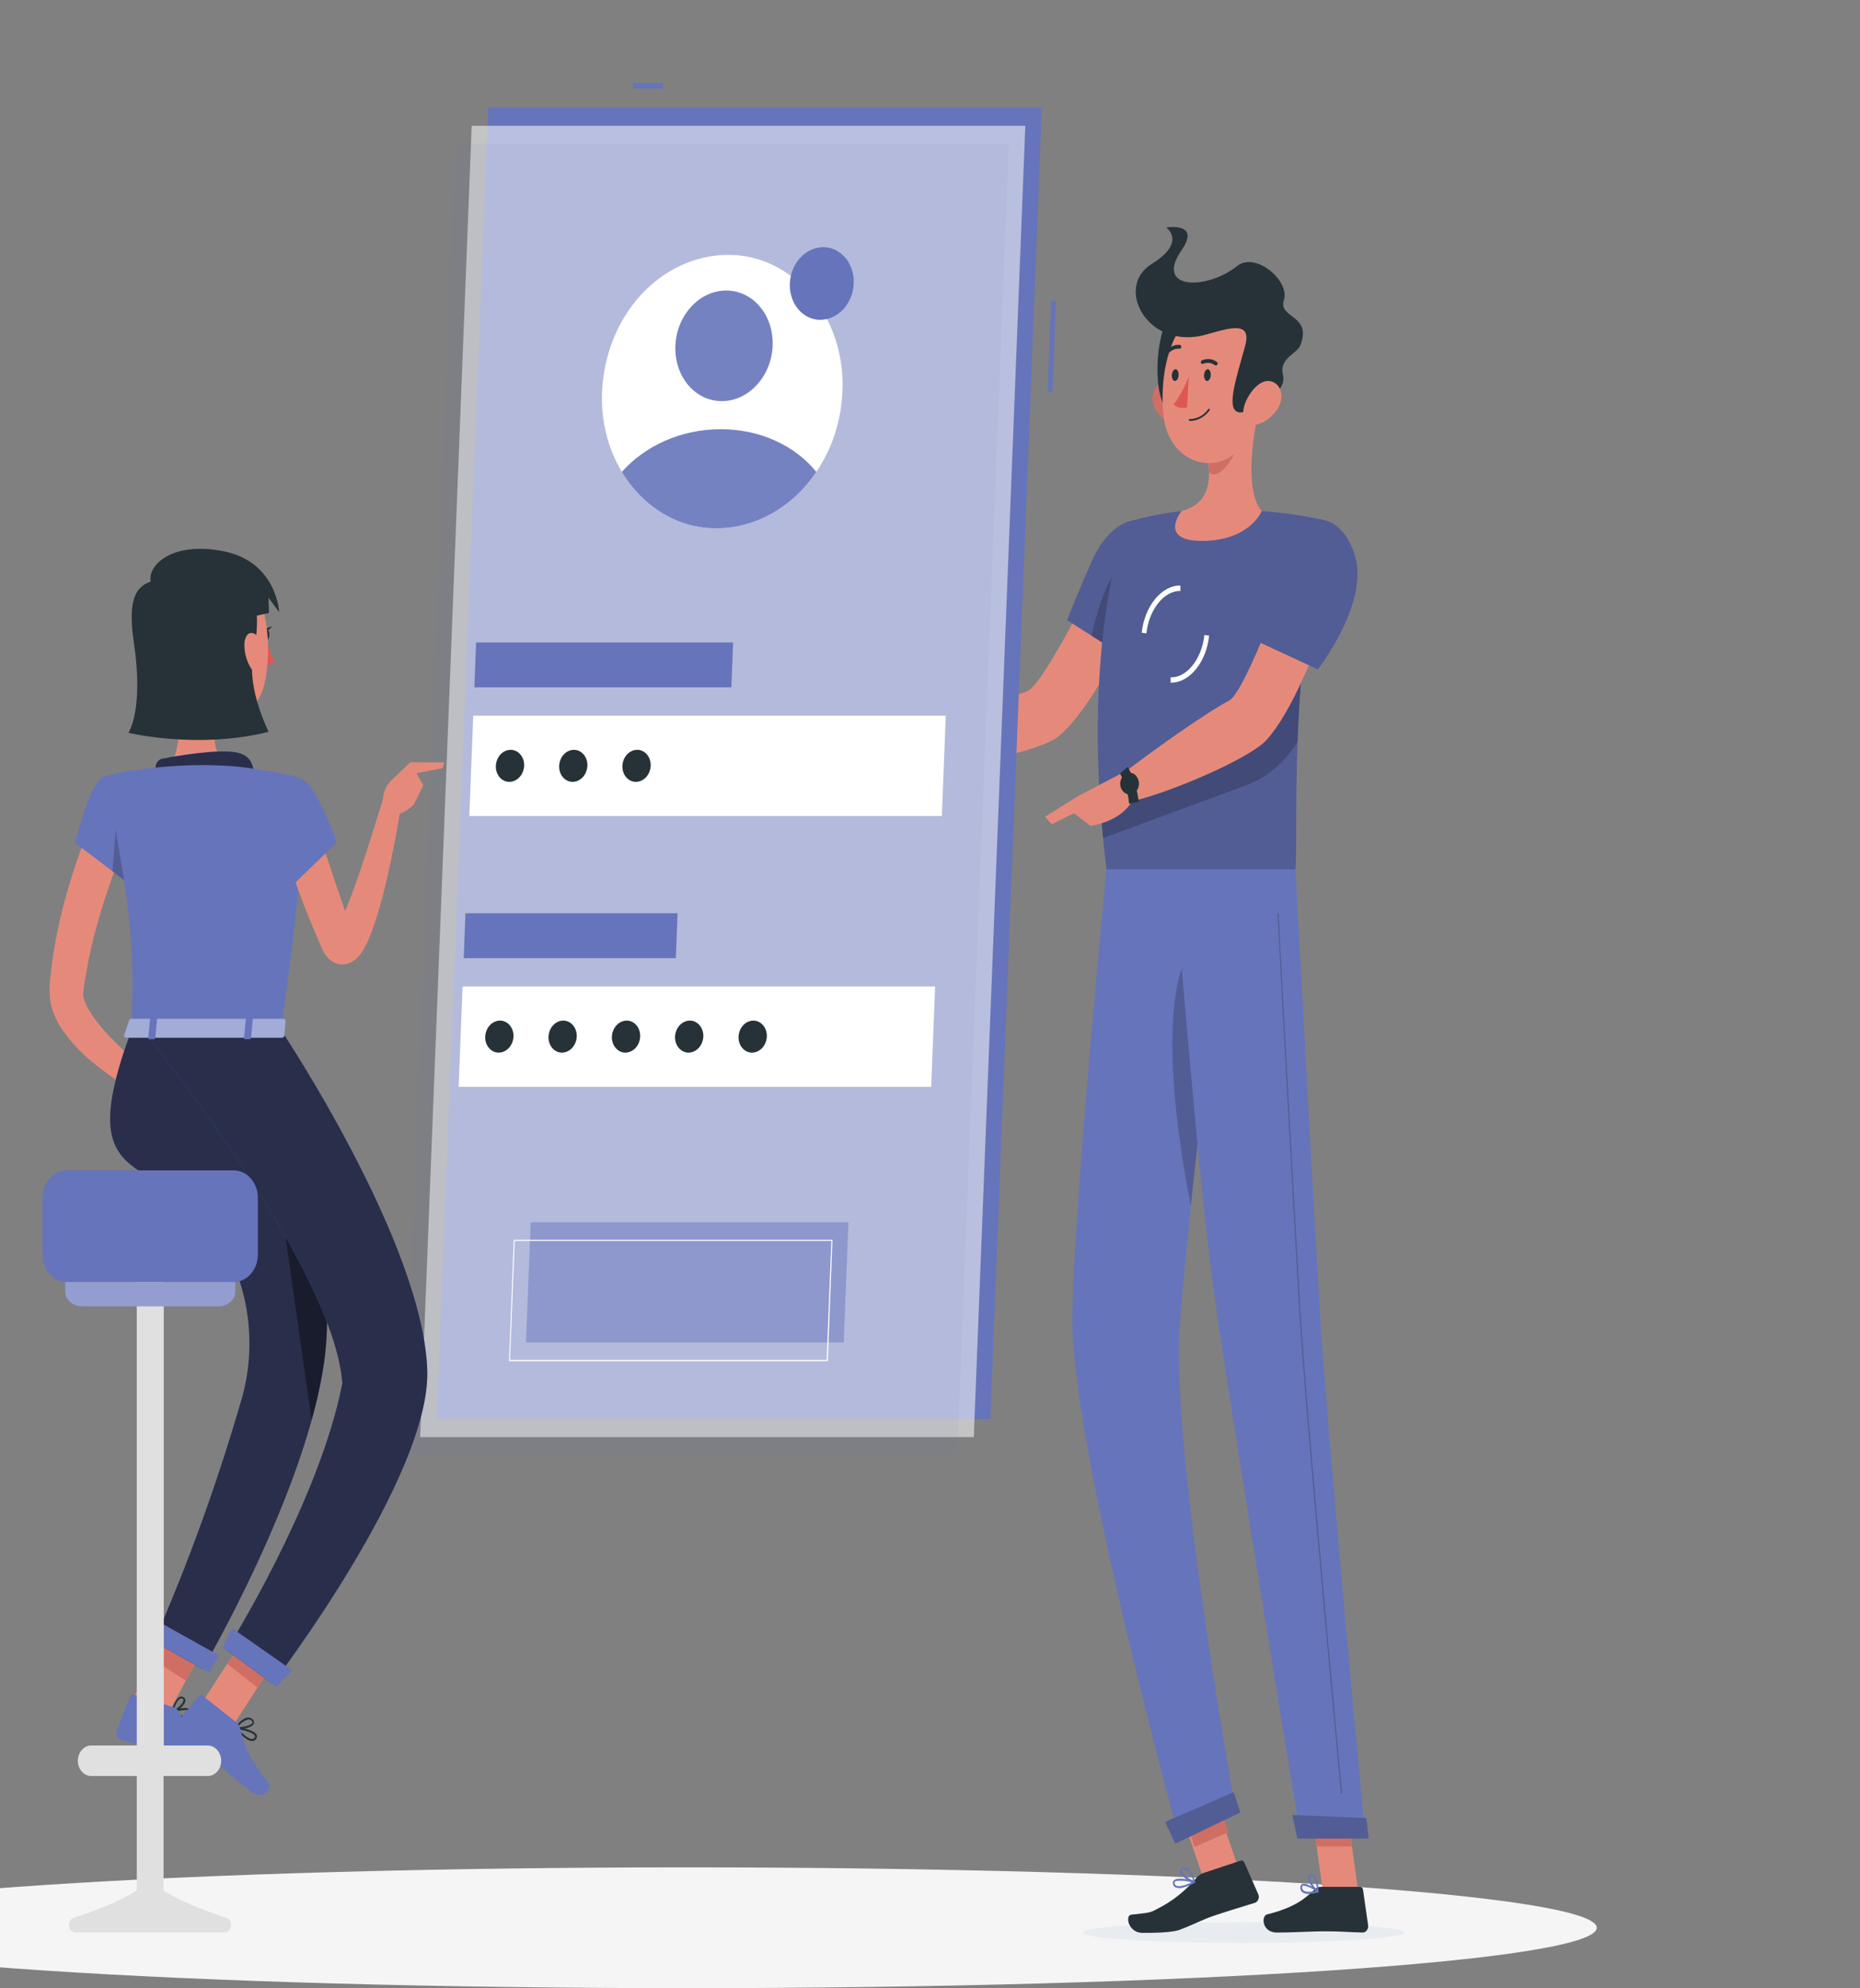 <svg width="958" height="1024" viewBox="0 0 958 1024" fill="none" xmlns="http://www.w3.org/2000/svg">
<rect x="0" y="0" width="958" height="1024" fill="#808080" stroke="none"/>
<path d="M353.887 1024C612.647 1024 822.413 1010.07 822.413 992.886C822.413 975.702 612.647 961.772 353.887 961.772C95.127 961.772 -114.639 975.702 -114.639 992.886C-114.639 1010.07 95.127 1024 353.887 1024Z" fill="#F5F5F5"/>
<path d="M593.722 298.025L569.751 287.031C569.751 287.031 538.119 352.638 529.058 355.964C516.734 360.472 491.216 373.005 476.089 375.204C474.035 377.953 470.676 386.501 470.99 389.606C491.313 397.33 535.969 387.078 545.538 378.997C567.31 360.664 593.722 298.025 593.722 298.025Z" fill="#E58A7B"/>
<path d="M601.09 283.099C605.561 301.871 581.348 339.636 581.348 339.636L549.62 319.407C549.62 319.407 555.564 303.878 562.813 288.074C574.437 262.54 595.991 261.688 601.09 283.099Z" fill="#6674BB"/>
<path opacity="0.2" d="M601.09 283.099C605.561 301.871 581.348 339.636 581.348 339.636L549.62 319.407C549.62 319.407 555.564 303.878 562.813 288.074C574.437 262.54 595.991 261.688 601.09 283.099Z" fill="black"/>
<path opacity="0.2" d="M562.21 327.488L574.704 335.459L576.903 291.839C569.629 298.189 564.506 317.318 562.21 327.488Z" fill="black"/>
<path d="M580.212 268.972C580.212 268.972 555.516 331.474 569.918 447.848H667.229C668.775 430.862 663.652 347.965 682.187 267.928C671.512 265.555 660.711 263.985 649.855 263.228C636.084 262.32 622.279 262.32 608.509 263.228C598.963 264.33 589.504 266.25 580.212 268.972Z" fill="#6674BB"/>
<path opacity="0.2" d="M580.212 268.972C580.212 268.972 555.516 331.474 569.918 447.848H667.229C668.775 430.862 663.652 347.965 682.187 267.928C671.512 265.555 660.711 263.985 649.855 263.228C636.084 262.32 622.279 262.32 608.509 263.228C598.963 264.33 589.504 266.25 580.212 268.972Z" fill="black"/>
<g style="mix-blend-mode:multiply">
<path d="M557.643 995.36C557.498 998.328 594.397 1000.72 640.044 1000.72C685.69 1000.72 722.855 998.328 723 995.36C723.145 992.391 686.27 990.027 640.599 990.027C594.928 990.027 557.812 992.419 557.643 995.36Z" fill="#E8ECF1"/>
</g>
<path d="M622.6 917.363L605.34 924.963L620.207 968.647L637.467 961.048L622.6 917.363Z" fill="#E58A7B"/>
<path d="M699.562 974.222H681.366L674.696 926.314H692.892L699.562 974.222Z" fill="#E58A7B"/>
<path d="M680.109 971.83H700.552C700.907 971.832 701.25 971.976 701.52 972.238C701.79 972.499 701.969 972.861 702.026 973.26L704.66 991.647C704.716 992.109 704.683 992.578 704.565 993.024C704.447 993.47 704.246 993.881 703.975 994.231C703.705 994.58 703.371 994.859 702.997 995.049C702.624 995.239 702.218 995.335 701.809 995.33C694.68 995.193 691.249 994.698 682.26 994.698C676.726 994.698 665.345 995.358 657.66 995.358C649.976 995.358 649.469 986.783 652.634 985.985C666.843 982.495 672.352 977.74 677.089 973.122C677.924 972.288 678.998 971.829 680.109 971.83Z" fill="#263238"/>
<path d="M619.698 964.739L639.03 958.308C639.375 958.197 639.743 958.224 640.073 958.384C640.402 958.544 640.674 958.827 640.842 959.187L648.092 975.679C648.26 976.097 648.346 976.552 648.344 977.012C648.341 977.472 648.251 977.926 648.078 978.343C647.906 978.759 647.655 979.127 647.345 979.422C647.034 979.716 646.67 979.93 646.279 980.049C639.247 982.248 634.535 983.594 625.739 986.508C619.674 988.514 613.488 991.785 607.495 993.956C603.339 995.468 593.576 995.523 588.526 995.523C581.059 995.523 579.392 986.563 582.606 986.151C590.701 985.134 591.788 985.601 596.259 983.045C603.573 979.408 610.203 974.2 615.784 967.708C616.836 966.343 618.186 965.32 619.698 964.739Z" fill="#263238"/>
<path d="M479.134 375.093L459.126 365.556L450.885 390.787C459.086 392.208 467.429 392.208 475.63 390.787L479.134 375.093Z" fill="#E58A7B"/>
<path d="M444.239 364.895L443.708 381.662L450.885 390.732L459.125 365.5L444.239 364.895Z" fill="#E58A7B"/>
<path d="M624.966 921.072L607.653 928.675L615.321 951.265L632.634 943.662L624.966 921.072Z" fill="#CF6F64"/>
<path d="M692.892 926.314H674.696L678.152 951.024H696.348L692.892 926.314Z" fill="#CF6F64"/>
<path opacity="0.2" d="M566.827 416.377C567.189 421.352 567.6 426.436 568.132 431.659L640.48 404.943C651.779 401.134 661.598 393.058 668.318 382.047C668.608 374.709 668.97 366.985 669.526 358.932C669.768 355.029 670.058 351.016 670.372 346.948C670.686 342.88 671.121 338.373 671.58 334.03L566.827 416.377Z" fill="black"/>
<path d="M590.457 326.224L588.041 325.895C589.467 312.152 598.48 301.323 607.977 301.597V304.346C599.664 304.154 591.738 313.911 590.457 326.224Z" fill="white"/>
<path d="M603.338 351.594H602.927V348.846C611.239 349.203 619.045 339.336 620.325 327.05L622.742 327.379C621.461 340.82 612.738 351.594 603.338 351.594Z" fill="white"/>
<path d="M648.502 210.262C645.095 225.406 641.084 253.139 649.855 263.227C649.855 263.227 643.718 278.591 618.997 278.591C596.403 278.591 608.51 263.227 608.51 263.227C623.54 259.214 623.806 246.735 621.825 234.916L648.502 210.262Z" fill="#E58A7B"/>
<path d="M637.628 220.322L621.849 234.917C622.338 237.633 622.621 240.392 622.695 243.163C627.31 248.385 636.565 235.164 637.507 228.403C637.986 225.741 638.027 223.001 637.628 220.322Z" fill="#CF6F64"/>
<path d="M594.711 210.07C595.809 212.235 597.288 214.118 599.055 215.603C600.822 217.088 602.839 218.143 604.981 218.701C610.78 220.157 613.68 214.083 612.085 207.981C610.659 202.484 605.899 195.09 600.003 196.355C598.74 196.651 597.558 197.287 596.555 198.209C595.553 199.132 594.759 200.314 594.241 201.657C593.723 203 593.495 204.465 593.577 205.928C593.658 207.392 594.047 208.812 594.711 210.07Z" fill="#CF6F64"/>
<path d="M604.305 161.614C595.268 166.314 592.078 207.158 603.435 213.204C614.793 219.251 621.414 152.681 604.305 161.614Z" fill="#263238"/>
<path d="M651.257 187.478C649.082 207.982 648.841 220.048 639.175 230.548C636.18 234.032 632.396 236.507 628.242 237.7C624.088 238.892 619.726 238.756 615.635 237.305C611.545 235.855 607.887 233.147 605.065 229.481C602.242 225.815 600.366 221.333 599.642 216.53C596.718 198.115 600.753 167.689 618.828 159.525C622.626 157.62 626.803 156.905 630.925 157.454C635.048 158.003 638.966 159.796 642.275 162.647C645.583 165.499 648.16 169.305 649.74 173.671C651.319 178.037 651.843 182.804 651.257 187.478Z" fill="#E58A7B"/>
<path d="M621.559 172.224C634.946 168.348 644.782 165.71 641.253 178.38C636.59 195.311 630.984 211.693 638.499 212.435C643.09 212.902 663.388 203.117 660.803 193.195C658.555 184.565 668.052 182.201 669.743 177.831C676.002 161.999 658.096 164.088 661.286 154.468C664.476 144.848 646.787 129.346 637.121 137.07C621.39 149.548 594.398 149.356 608.583 128.824C618.756 114.174 600.609 117.17 600.609 117.17C600.609 117.17 611.579 124.564 593.118 135.998C573.593 148.201 591.499 180.992 621.559 172.224Z" fill="#263238"/>
<path d="M658.36 210.07C655.718 214.42 651.747 217.496 647.221 218.701C641.252 220.157 638.956 214.083 641.204 207.981C643.209 202.484 648.719 195.09 654.422 196.355C660.124 197.619 661.429 204.683 658.36 210.07Z" fill="#E58A7B"/>
<path d="M569.919 447.848C569.919 447.848 553.584 614.135 552.303 677.242C550.998 742.877 607.664 947.672 607.664 947.672L636.661 933.929C636.661 933.929 602.831 746.808 607.664 682.354C612.787 612.074 633.955 447.958 633.955 447.958L569.919 447.848Z" fill="#6674BB"/>
<path opacity="0.2" d="M610.514 493.501C597.49 524.23 606.261 585.001 613.318 621.007C616 595.583 619.19 567.987 622.21 542.453C621.92 503.204 619.238 472.887 610.514 493.501Z" fill="black"/>
<path d="M635.38 923.044C635.525 923.044 638.811 933.543 638.811 933.543L605.367 949.54L600.1 938.381L635.38 923.044Z" fill="#6674BB"/>
<path d="M604.449 447.848C604.449 447.848 616.942 605.999 625.206 665.231C634.292 730.124 669.911 946.242 669.911 946.242H703.234C703.234 946.242 683.274 735.374 679.504 671.112C675.396 601.409 667.228 447.848 667.228 447.848H604.449Z" fill="#6674BB"/>
<path d="M703.743 936.376C703.888 936.376 704.855 946.958 704.855 946.958H668.221L665.611 934.809L703.743 936.376Z" fill="#6674BB"/>
<path opacity="0.2" d="M690.984 923.842C690.908 923.843 690.835 923.813 690.777 923.758C690.72 923.702 690.681 923.625 690.67 923.54C690.476 921.616 672.474 731.141 669.091 673.422C665.418 610.81 658.023 471.926 657.951 470.524C657.948 470.478 657.953 470.432 657.966 470.389C657.979 470.346 658 470.306 658.027 470.273C658.054 470.239 658.087 470.212 658.124 470.194C658.161 470.176 658.201 470.166 658.241 470.167C658.32 470.166 658.397 470.2 658.455 470.261C658.513 470.322 658.549 470.406 658.555 470.496C658.555 471.898 666.022 610.672 669.695 673.394C673.078 731.114 691.081 921.451 691.25 923.512C691.257 923.558 691.255 923.605 691.245 923.649C691.235 923.694 691.217 923.736 691.192 923.772C691.167 923.808 691.135 923.838 691.1 923.86C691.064 923.881 691.024 923.894 690.984 923.897V923.842Z" fill="black"/>
<path d="M623.612 193.195C623.612 194.872 622.694 196.218 621.728 196.218C620.761 196.218 620.06 194.872 620.157 193.195C620.254 191.518 621.075 190.172 622.042 190.172C623.008 190.172 623.709 191.546 623.612 193.195Z" fill="#263238"/>
<path d="M607.036 193.195C607.036 194.872 606.094 196.218 605.151 196.218C604.209 196.218 603.484 194.872 603.557 193.195C603.629 191.518 604.499 190.172 605.465 190.172C606.432 190.172 607.133 191.546 607.036 193.195Z" fill="#263238"/>
<path d="M612.255 194.045C610.238 199.165 607.638 203.961 604.522 208.31C606.938 211.059 611.457 209.795 611.457 209.795L612.255 194.045Z" fill="#DF5753"/>
<path d="M612.689 216.805C612.633 216.805 612.578 216.792 612.526 216.767C612.475 216.742 612.428 216.705 612.39 216.659C612.351 216.612 612.322 216.557 612.303 216.497C612.283 216.438 612.275 216.374 612.279 216.31C612.285 216.177 612.336 216.051 612.421 215.959C612.507 215.867 612.62 215.815 612.738 215.815C614.586 215.83 616.413 215.373 618.086 214.479C619.759 213.585 621.234 212.276 622.403 210.648C622.487 210.565 622.594 210.519 622.706 210.519C622.817 210.519 622.924 210.565 623.008 210.648C623.086 210.74 623.13 210.864 623.13 210.992C623.13 211.12 623.086 211.243 623.008 211.335C621.756 213.065 620.179 214.455 618.394 215.401C616.608 216.348 614.659 216.827 612.689 216.805Z" fill="#263238"/>
<path d="M626.56 188.138C626.444 188.205 626.316 188.241 626.185 188.241C626.055 188.241 625.927 188.205 625.811 188.138C624.907 187.473 623.878 187.06 622.808 186.931C621.737 186.802 620.655 186.961 619.649 187.396C619.551 187.451 619.444 187.484 619.334 187.492C619.225 187.5 619.115 187.483 619.012 187.442C618.908 187.401 618.813 187.337 618.731 187.254C618.65 187.17 618.584 187.069 618.537 186.956C618.448 186.711 618.446 186.437 618.531 186.19C618.617 185.944 618.784 185.745 618.997 185.637C620.26 185.05 621.629 184.818 622.988 184.962C624.347 185.105 625.655 185.62 626.802 186.461C626.894 186.533 626.974 186.625 627.035 186.731C627.096 186.838 627.138 186.958 627.158 187.083C627.178 187.208 627.176 187.337 627.153 187.461C627.129 187.586 627.083 187.704 627.019 187.808C626.897 187.966 626.738 188.08 626.56 188.138Z" fill="#263238"/>
<path d="M600.632 182.641C600.503 182.605 600.386 182.529 600.293 182.421C600.213 182.331 600.149 182.225 600.106 182.107C600.062 181.989 600.04 181.862 600.04 181.734C600.04 181.606 600.062 181.479 600.106 181.361C600.149 181.243 600.213 181.136 600.293 181.047C601.219 179.865 602.373 178.943 603.664 178.352C604.955 177.761 606.348 177.516 607.736 177.639C607.847 177.658 607.954 177.703 608.049 177.772C608.144 177.84 608.226 177.929 608.289 178.035C608.353 178.141 608.396 178.26 608.418 178.386C608.439 178.511 608.437 178.641 608.413 178.765C608.361 179.02 608.229 179.244 608.042 179.396C607.855 179.548 607.626 179.617 607.398 179.59C606.3 179.511 605.2 179.718 604.183 180.194C603.166 180.67 602.257 181.404 601.526 182.339C601.416 182.478 601.274 182.579 601.116 182.633C600.958 182.686 600.791 182.689 600.632 182.641Z" fill="#263238"/>
<path d="M691.539 294.974L666.408 287.36C666.408 287.36 641.76 356.376 633.036 360.857C621.196 367.013 591.208 388.342 578.449 398.429C577.748 401.865 578.304 410.963 579.899 413.464C601.647 408.956 643.282 390.733 651.981 381.471C671.82 360.334 691.539 294.974 691.539 294.974Z" fill="#E58A7B"/>
<path d="M673.996 975.46C672.769 975.57 671.547 975.191 670.54 974.388C670.229 974.068 669.996 973.662 669.865 973.209C669.733 972.756 669.708 972.272 669.791 971.804C669.806 971.512 669.891 971.23 670.035 970.988C670.18 970.746 670.379 970.553 670.613 970.43C672.642 969.248 678.321 973.343 678.973 973.81C679.045 973.861 679.101 973.936 679.131 974.026C679.162 974.115 679.166 974.213 679.143 974.305C679.122 974.401 679.08 974.489 679.021 974.562C678.961 974.634 678.887 974.687 678.804 974.718C677.229 975.158 675.617 975.407 673.996 975.46ZM671.579 971.172C671.396 971.126 671.206 971.126 671.023 971.172C670.931 971.225 670.854 971.309 670.802 971.411C670.751 971.514 670.727 971.631 670.733 971.749C670.669 972.069 670.68 972.402 670.765 972.716C670.849 973.03 671.005 973.312 671.217 973.536C672.159 974.498 674.527 974.608 677.644 973.92C675.788 972.53 673.698 971.594 671.507 971.172H671.579Z" fill="#6674BB"/>
<path d="M678.684 974.718C678.621 974.741 678.553 974.741 678.49 974.718C676.678 973.564 673.271 969.029 673.778 966.72C673.854 966.354 674.036 966.028 674.294 965.793C674.553 965.559 674.873 965.43 675.204 965.428C675.528 965.379 675.858 965.41 676.171 965.519C676.484 965.628 676.772 965.813 677.016 966.06C679.022 968.012 679.143 974.004 679.143 974.306C679.154 974.396 679.139 974.488 679.1 974.568C679.061 974.648 678.999 974.71 678.925 974.746C678.844 974.764 678.76 974.755 678.684 974.718ZM675.446 966.335H675.276C674.721 966.335 674.648 966.692 674.624 966.83C674.334 968.177 676.485 971.612 678.273 973.234C678.265 970.912 677.632 968.649 676.46 966.747C676.18 966.469 675.818 966.322 675.446 966.335Z" fill="#6674BB"/>
<path d="M609.839 972.025C608.36 972.611 606.75 972.611 605.271 972.025C604.936 971.818 604.651 971.518 604.444 971.153C604.237 970.788 604.114 970.369 604.087 969.936C604.057 969.664 604.087 969.388 604.176 969.133C604.265 968.879 604.409 968.653 604.595 968.479C606.528 966.5 614.43 968.479 615.324 968.864C615.409 968.889 615.484 968.946 615.537 969.026C615.589 969.106 615.617 969.204 615.614 969.304C615.617 969.407 615.594 969.509 615.547 969.597C615.5 969.685 615.43 969.755 615.348 969.799C613.569 970.712 611.726 971.457 609.839 972.025ZM605.9 968.754C605.623 968.817 605.366 968.959 605.151 969.166C605.074 969.232 605.015 969.321 604.98 969.423C604.946 969.525 604.938 969.636 604.957 969.744C604.973 970.032 605.052 970.311 605.187 970.556C605.322 970.801 605.509 971.004 605.731 971.145C607.011 971.915 609.984 971.31 613.826 969.469C611.238 968.726 608.558 968.485 605.9 968.754Z" fill="#6674BB"/>
<path d="M615.275 969.798H615.082C612.665 969.304 607.832 966.143 607.687 963.779C607.687 963.229 607.905 962.46 609.065 962.02C609.456 961.861 609.872 961.794 610.288 961.822C610.703 961.851 611.109 961.974 611.481 962.185C614.091 963.642 615.468 968.919 615.541 969.166C615.558 969.249 615.556 969.336 615.534 969.418C615.513 969.5 615.474 969.574 615.42 969.634C615.384 969.701 615.334 969.757 615.275 969.798ZM609.548 962.845H609.306C608.557 963.147 608.557 963.504 608.557 963.614C608.557 965.043 612.061 967.655 614.502 968.534C613.94 966.327 612.75 964.393 611.119 963.037C610.633 962.756 610.075 962.688 609.548 962.845Z" fill="#6674BB"/>
<path d="M580.502 396.807L555.298 410L552.374 418.246L561.678 425.365C561.678 425.365 579.076 423.221 584.03 410.495L580.502 396.807Z" fill="#E58A7B"/>
<path d="M581.565 413.931C581.002 408.423 579.403 403.118 576.877 398.375L580.865 394.966C583.864 400.431 585.777 406.576 586.471 412.969L581.565 413.931Z" fill="#263238"/>
<path d="M585.867 400.71C586.4 401.664 586.662 402.78 586.617 403.909C586.572 405.037 586.223 406.122 585.616 407.017C585.01 407.911 584.176 408.572 583.228 408.908C582.279 409.244 581.263 409.24 580.317 408.896C579.372 408.552 578.542 407.885 577.941 406.986C577.34 406.086 576.997 404.998 576.96 403.869C576.922 402.741 577.191 401.626 577.729 400.677C578.268 399.728 579.051 398.991 579.971 398.566C581.004 397.968 582.203 397.857 583.307 398.259C584.411 398.66 585.331 399.541 585.867 400.71Z" fill="#263238"/>
<path d="M538.264 420.664L541.623 424.512L564.241 413.518L555.3 410L538.264 420.664Z" fill="#E58A7B"/>
<path opacity="0.2" d="M635.38 923.044C635.525 923.044 638.811 933.543 638.811 933.543L605.367 949.54L600.1 938.381L635.38 923.044Z" fill="black"/>
<path opacity="0.2" d="M703.743 936.376C703.888 936.376 704.855 946.958 704.855 946.958H668.221L665.611 934.809L703.743 936.376Z" fill="black"/>
<path d="M698.088 287.057C704.733 311.437 678.756 344.777 678.756 344.777L642.872 328.121C647.125 314.029 652.029 300.203 657.564 286.7C668.583 259.682 691.37 262.458 698.088 287.057Z" fill="#6674BB"/>
<path opacity="0.2" d="M698.088 287.057C704.733 311.437 678.756 344.777 678.756 344.777L642.872 328.121C647.125 314.029 652.029 300.203 657.564 286.7C668.583 259.682 691.37 262.458 698.088 287.057Z" fill="black"/>
<path d="M341.514 42.794H326.072V45.625H341.514V42.794Z" fill="#6674BB"/>
<path d="M541.398 154.842L539.529 202.014L542.016 202.141L543.884 154.969L541.398 154.842Z" fill="#6674BB"/>
<path d="M536.595 55.492H251.453L224.921 730.866H510.062L536.595 55.492Z" fill="#6674BB"/>
<path opacity="0.56" d="M528.088 64.783H242.947L216.414 740.157H501.556L528.088 64.783Z" fill="#FAFAFA"/>
<path opacity="0.07" d="M519.582 74.044H234.441L207.884 749.418H493.025L519.582 74.044Z" fill="#6674BB"/>
<path d="M487.131 368.608H243.745L241.715 420.28H485.101L487.131 368.608Z" fill="white"/>
<path d="M377.591 330.896H245.218L244.324 354.011H376.697L377.591 330.896Z" fill="#6674BB"/>
<path d="M481.643 508.069H238.258L236.228 559.742H479.614L481.643 508.069Z" fill="white"/>
<path opacity="0.47" d="M437.011 629.527H273.345L270.904 691.452H434.571L437.011 629.527Z" fill="#6674BB"/>
<path d="M426.066 701.073H262.399C262.328 701.093 262.253 701.093 262.182 701.073C262.158 700.992 262.158 700.905 262.182 700.825L264.598 638.873C264.598 638.831 264.606 638.789 264.621 638.75C264.635 638.712 264.657 638.677 264.685 638.649C264.712 638.62 264.744 638.599 264.779 638.585C264.814 638.572 264.851 638.567 264.888 638.57H428.555C428.585 638.553 428.618 638.545 428.651 638.545C428.685 638.545 428.718 638.553 428.748 638.57C428.765 638.604 428.774 638.642 428.774 638.68C428.774 638.719 428.765 638.757 428.748 638.79L426.38 700.88C426.351 700.945 426.305 700.998 426.249 701.032C426.193 701.066 426.129 701.08 426.066 701.073ZM262.689 700.413H425.776L428.192 639.12H265.106L262.689 700.413Z" fill="white"/>
<path d="M349.006 470.358H239.734L238.84 493.5H348.088L349.006 470.358Z" fill="#6674BB"/>
<path d="M433.894 201.687C433.269 216.725 428.568 231.175 420.434 243.052C414.414 252.024 406.666 259.307 397.785 264.343C388.905 269.38 379.128 272.035 369.206 272.105C361.187 272.174 353.241 270.376 345.856 266.82C338.472 263.264 331.806 258.026 326.269 251.429C320.731 244.832 316.44 237.016 313.659 228.461C310.878 219.906 309.667 210.794 310.099 201.687C310.949 182.788 318.114 164.972 330.13 151.882C342.145 138.793 358.103 131.419 374.739 131.269C382.764 131.184 390.719 132.971 398.112 136.521C405.505 140.07 412.18 145.307 417.724 151.906C423.268 158.506 427.563 166.328 430.345 174.89C433.126 183.453 434.334 192.573 433.894 201.687Z" fill="white"/>
<path d="M439.719 146.001C439.561 149.999 438.311 153.843 436.142 156.995C434.538 159.378 432.476 161.312 430.114 162.651C427.752 163.989 425.152 164.696 422.514 164.718C419.957 164.736 417.435 164.041 415.169 162.695C412.903 161.349 410.961 159.392 409.513 156.995C407.596 153.756 406.647 149.901 406.807 146.001C407.04 140.983 408.948 136.256 412.141 132.783C415.333 129.31 419.57 127.353 423.988 127.311C426.119 127.288 428.231 127.763 430.195 128.705C432.159 129.647 433.932 131.036 435.406 132.787C436.88 134.538 438.023 136.614 438.765 138.886C439.506 141.159 439.831 143.58 439.719 146.001Z" fill="#6674BB"/>
<path d="M269.963 394.443C269.847 396.658 268.997 398.74 267.584 400.27C266.172 401.801 264.302 402.665 262.351 402.689C261.409 402.701 260.475 402.494 259.607 402.08C258.738 401.666 257.953 401.053 257.301 400.281C256.649 399.508 256.143 398.591 255.814 397.587C255.486 396.583 255.342 395.513 255.392 394.443C255.497 392.224 256.343 390.134 257.758 388.601C259.173 387.068 261.05 386.208 263.004 386.197C263.944 386.189 264.877 386.398 265.744 386.814C266.611 387.229 267.394 387.842 268.046 388.614C268.697 389.386 269.203 390.301 269.533 391.303C269.863 392.306 270.009 393.374 269.963 394.443Z" fill="#263238"/>
<path d="M302.538 394.443C302.428 396.66 301.579 398.747 300.166 400.278C298.752 401.81 296.879 402.671 294.926 402.689C293.987 402.698 293.055 402.488 292.189 402.072C291.324 401.656 290.542 401.043 289.892 400.271C289.242 399.498 288.739 398.583 288.412 397.581C288.085 396.578 287.942 395.511 287.991 394.443C288.096 392.229 288.939 390.143 290.349 388.61C291.758 387.078 293.629 386.215 295.579 386.198C296.521 386.185 297.455 386.392 298.323 386.806C299.192 387.22 299.977 387.833 300.629 388.606C301.281 389.378 301.787 390.295 302.116 391.299C302.444 392.303 302.588 393.373 302.538 394.443Z" fill="#263238"/>
<path d="M335.135 394.443C335.025 396.66 334.176 398.747 332.763 400.278C331.349 401.81 329.476 402.671 327.523 402.689C326.583 402.698 325.65 402.488 324.783 402.072C323.916 401.657 323.133 401.044 322.481 400.272C321.83 399.5 321.323 398.585 320.994 397.583C320.664 396.58 320.518 395.512 320.564 394.443C320.674 392.226 321.523 390.14 322.936 388.608C324.35 387.077 326.223 386.215 328.176 386.198C329.118 386.185 330.052 386.392 330.92 386.806C331.789 387.22 332.574 387.833 333.226 388.606C333.878 389.378 334.384 390.295 334.713 391.299C335.041 392.303 335.185 393.373 335.135 394.443Z" fill="#263238"/>
<path d="M264.476 533.904C264.36 536.119 263.51 538.201 262.098 539.731C260.685 541.261 258.815 542.126 256.864 542.15C255.924 542.158 254.991 541.948 254.124 541.533C253.257 541.117 252.474 540.505 251.822 539.733C251.171 538.961 250.665 538.046 250.335 537.043C250.005 536.041 249.859 534.973 249.905 533.904C250.015 531.687 250.864 529.601 252.277 528.069C253.691 526.538 255.565 525.676 257.517 525.658C258.458 525.649 259.39 525.859 260.257 526.275C261.124 526.69 261.907 527.303 262.559 528.075C263.211 528.847 263.717 529.762 264.046 530.764C264.376 531.767 264.522 532.835 264.476 533.904Z" fill="#263238"/>
<path d="M297.05 533.904C296.94 536.116 296.095 538.199 294.687 539.729C293.278 541.26 291.411 542.125 289.463 542.15C288.521 542.162 287.587 541.955 286.718 541.541C285.849 541.127 285.065 540.514 284.412 539.742C283.76 538.969 283.254 538.052 282.926 537.048C282.597 536.044 282.454 534.974 282.503 533.904C282.614 531.687 283.462 529.601 284.876 528.069C286.289 526.538 288.163 525.676 290.115 525.658C291.055 525.649 291.986 525.859 292.852 526.275C293.718 526.691 294.5 527.304 295.149 528.076C295.799 528.849 296.303 529.764 296.63 530.766C296.957 531.769 297.1 532.836 297.05 533.904Z" fill="#263238"/>
<path d="M329.722 533.904C329.611 536.121 328.763 538.207 327.349 539.739C325.935 541.27 324.062 542.132 322.11 542.15C321.17 542.155 320.239 541.942 319.374 541.525C318.508 541.108 317.726 540.496 317.075 539.724C316.425 538.953 315.918 538.04 315.587 537.039C315.256 536.039 315.108 534.972 315.15 533.904C315.266 531.689 316.116 529.607 317.529 528.077C318.941 526.547 320.812 525.682 322.762 525.659C323.704 525.646 324.638 525.853 325.507 526.267C326.375 526.681 327.16 527.294 327.812 528.066C328.465 528.839 328.971 529.756 329.299 530.76C329.627 531.764 329.771 532.834 329.722 533.904Z" fill="#263238"/>
<path d="M362.248 533.904C362.132 536.119 361.282 538.201 359.869 539.731C358.457 541.261 356.587 542.126 354.636 542.15C353.696 542.154 352.766 541.942 351.9 541.525C351.035 541.108 350.253 540.495 349.602 539.724C348.951 538.953 348.445 538.039 348.114 537.039C347.783 536.038 347.634 534.972 347.677 533.904C347.793 531.689 348.643 529.607 350.055 528.076C351.468 526.546 353.338 525.682 355.289 525.658C356.229 525.649 357.162 525.859 358.029 526.275C358.896 526.69 359.679 527.303 360.331 528.075C360.982 528.847 361.489 529.762 361.818 530.764C362.148 531.767 362.294 532.835 362.248 533.904Z" fill="#263238"/>
<path d="M394.965 533.904C394.849 536.119 393.999 538.201 392.587 539.731C391.174 541.261 389.304 542.126 387.353 542.15C386.412 542.162 385.478 541.955 384.609 541.541C383.74 541.127 382.956 540.514 382.303 539.742C381.651 538.969 381.145 538.052 380.817 537.048C380.488 536.044 380.344 534.974 380.394 533.904C380.505 531.687 381.353 529.601 382.767 528.069C384.18 526.538 386.054 525.676 388.006 525.658C388.947 525.649 389.879 525.859 390.746 526.275C391.613 526.69 392.397 527.303 393.048 528.075C393.7 528.847 394.206 529.762 394.535 530.764C394.865 531.767 395.011 532.835 394.965 533.904Z" fill="#263238"/>
<path d="M390.021 198.021C400.135 186.771 400.671 168.738 391.219 157.744C381.767 146.75 365.905 146.958 355.791 158.208C345.677 169.457 345.14 187.49 354.593 198.484C364.045 209.478 379.906 209.271 390.021 198.021Z" fill="#6674BB"/>
<path d="M420.435 243.052C414.415 252.024 406.667 259.307 397.786 264.343C388.906 269.379 379.129 272.034 369.207 272.104C359.584 272.197 350.09 269.596 341.561 264.529C333.031 259.463 325.729 252.087 320.298 243.052C332.042 229.749 350.624 221.064 371.212 221.064C391.8 221.064 409.731 229.749 420.435 243.052Z" fill="#6674BB"/>
<path opacity="0.1" d="M390.021 198.021C400.135 186.771 400.671 168.738 391.219 157.744C381.767 146.75 365.905 146.958 355.791 158.208C345.677 169.457 345.14 187.49 354.593 198.484C364.045 209.478 379.906 209.271 390.021 198.021Z" fill="white"/>
<path opacity="0.1" d="M420.435 243.052C414.415 252.024 406.667 259.307 397.786 264.343C388.906 269.379 379.129 272.034 369.207 272.104C359.584 272.197 350.09 269.596 341.561 264.529C333.031 259.463 325.729 252.087 320.298 243.052C332.042 229.749 350.624 221.064 371.212 221.064C391.8 221.064 409.731 229.749 420.435 243.052Z" fill="white"/>
<path d="M64.904 432.731C62.609 438.448 60.192 444.742 58.09 450.844C55.988 456.946 53.837 463.24 51.976 469.506C48.177 481.857 45.284 494.543 43.325 507.436L42.794 511.477C42.743 512.17 42.8 512.868 42.963 513.538C43.533 515.816 44.431 517.971 45.621 519.915C48.724 524.947 52.324 529.558 56.35 533.658C60.595 538.148 65.047 542.378 69.689 546.328C74.329 550.396 79.21 554.354 84.019 558.092L79.5 567.74C68.017 562.049 57.118 554.943 46.998 546.548C41.599 542.07 36.727 536.823 32.5 530.937C29.994 527.432 28.04 523.462 26.724 519.2C25.959 516.538 25.568 513.755 25.564 510.955C25.564 510.295 25.564 509.333 25.564 508.866V507.519L25.806 504.77C27.191 490.45 29.839 476.325 33.708 462.608C35.593 455.846 37.598 449.112 39.894 442.543C42.19 435.974 44.558 429.543 47.482 422.864L64.904 432.731Z" fill="#E58A7B"/>
<path d="M80.612 556.387L97.696 546.548L93.274 567.876C93.274 567.876 81.554 571.614 76.117 565.128L80.612 556.387Z" fill="#E58A7B"/>
<path d="M113.33 550.038L108.787 567.684L93.273 567.876L97.695 546.548L113.33 550.038Z" fill="#E58A7B"/>
<path d="M137.446 329.824C138.36 333.633 139.632 337.319 141.24 340.818C140.771 341.424 140.165 341.875 139.489 342.121C138.813 342.368 138.09 342.402 137.398 342.22L137.446 329.824Z" fill="#DF5753"/>
<path d="M136.939 329.989C137.94 329.989 138.752 328.574 138.752 326.828C138.752 325.082 137.94 323.667 136.939 323.667C135.938 323.667 135.127 325.082 135.127 326.828C135.127 328.574 135.938 329.989 136.939 329.989Z" fill="#263238"/>
<path d="M136.407 323.778L140.08 322.596C140.08 322.596 138.292 325.839 136.407 323.778Z" fill="#263238"/>
<path d="M90.253 349.999C92.452 362.78 94.651 386.225 86.774 394.773C86.774 394.773 89.867 407.746 110.769 407.746C133.749 407.746 121.74 394.773 121.74 394.773C109.198 391.365 109.512 380.783 111.711 370.833L90.253 349.999Z" fill="#E58A7B"/>
<path d="M84.14 320.864C85.3 342.22 85.396 351.29 94.869 362.257C109.15 378.748 131.961 372.482 136.432 351.263C140.467 332.023 137.906 300.36 119.517 291.867C115.48 289.975 111.086 289.286 106.75 289.865C102.414 290.444 98.28 292.271 94.738 295.175C91.196 298.078 88.364 301.96 86.51 306.456C84.655 310.951 83.839 315.91 84.14 320.864Z" fill="#E58A7B"/>
<path d="M86.001 296.843C76.576 300.746 64.011 297.832 68.941 330.897C74.16 365.914 66.138 377.43 66.138 377.43C66.138 377.43 101.877 386.088 138.365 376.908C138.365 376.908 127.225 354.755 130.343 338.428C134.33 317.814 131.188 310.201 131.188 310.201C131.188 310.201 99.243 291.346 86.001 296.843Z" fill="#263238"/>
<path d="M125.871 331.996C125.881 336.057 126.904 340.032 128.82 343.458C131.381 347.911 134.402 346.207 135.151 341.479C135.827 337.329 135.32 329.99 132.058 327.132C128.795 324.273 125.92 327.077 125.871 331.996Z" fill="#E58A7B"/>
<path d="M77.809 300.443C75.102 291.785 88.006 278.455 115.312 283.952C142.618 289.449 143.802 315.313 143.802 315.313L138.292 307.837L138.534 315.698L110.479 321.827L77.809 300.443Z" fill="#263238"/>
<path d="M80.127 396.229C79.966 394.974 80.242 393.697 80.897 392.671C81.551 391.644 82.532 390.948 83.631 390.732C92.137 389.138 111.469 385.895 121.183 387.434C128.432 388.588 130.317 393.371 130.631 397.301C130.68 397.989 130.599 398.682 130.394 399.331C130.188 399.981 129.863 400.573 129.439 401.068C129.016 401.563 128.504 401.948 127.939 402.2C127.373 402.451 126.767 402.561 126.161 402.524L84.163 400.38C83.173 400.323 82.23 399.879 81.495 399.122C80.759 398.366 80.276 397.344 80.127 396.229Z" fill="#6674BB"/>
<path opacity="0.6" d="M80.127 396.229C79.966 394.974 80.242 393.697 80.897 392.671C81.551 391.644 82.532 390.948 83.631 390.732C92.137 389.138 111.469 385.895 121.183 387.434C128.432 388.588 130.317 393.371 130.631 397.301C130.68 397.989 130.599 398.682 130.394 399.331C130.188 399.981 129.863 400.573 129.439 401.068C129.016 401.563 128.504 401.948 127.939 402.2C127.373 402.451 126.767 402.561 126.161 402.524L84.163 400.38C83.173 400.323 82.23 399.879 81.495 399.122C80.759 398.366 80.276 397.344 80.127 396.229Z" fill="black"/>
<path d="M104.412 876.402L119.999 888.715L146.072 848.504L130.486 836.218L104.412 876.402Z" fill="#E58A7B"/>
<path d="M68.071 875.604L84.527 886.268L107.604 843.748L91.148 833.083L68.071 875.604Z" fill="#E58A7B"/>
<path d="M146.049 848.504L132.613 869.228L117.027 856.942L130.463 836.218L146.049 848.504Z" fill="#CF6F64"/>
<path d="M91.123 833.083L107.603 843.775L95.714 865.681L79.234 854.989L91.123 833.083Z" fill="#CF6F64"/>
<path d="M117.559 530.469C117.559 530.469 178.405 617.681 166.976 701.099C157.769 768.466 104.365 859.691 104.365 859.691L79.258 845.508C96.955 805.174 112.057 763.433 124.446 720.614C128.266 707.32 129.381 693.213 127.707 679.357C126.033 665.502 121.612 652.26 114.78 640.631C83.946 589.426 34.554 619.907 67.78 530.469H117.559Z" fill="#6674BB"/>
<path opacity="0.6" d="M117.559 530.469C117.559 530.469 178.405 617.681 166.976 701.099C157.769 768.466 104.365 859.691 104.365 859.691L79.258 845.508C96.955 805.174 112.057 763.433 124.446 720.614C128.266 707.32 129.381 693.213 127.707 679.357C126.033 665.502 121.612 652.26 114.78 640.631C83.946 589.426 34.554 619.907 67.78 530.469H117.559Z" fill="black"/>
<path opacity="0.4" d="M147.403 586.484L138.558 576.479C138.558 577.277 155.691 697.581 160.5 731.388C163.338 721.512 165.511 711.405 167 701.154C172.655 660.228 160.838 618.422 147.403 586.484Z" fill="black"/>
<path d="M144.72 530.469C144.72 530.469 217.987 640.082 220.065 705.8C221.781 760.771 140.322 867.277 140.322 867.277L116.641 849.851C116.641 849.851 164.317 774.211 176.327 712.424C171.688 651.186 73.579 530.469 73.579 530.469H144.72Z" fill="#6674BB"/>
<path opacity="0.6" d="M144.72 530.469C144.72 530.469 217.987 640.082 220.065 705.8C221.781 760.771 140.322 867.277 140.322 867.277L116.641 849.851C116.641 849.851 164.317 774.211 176.327 712.424C171.688 651.186 73.579 530.469 73.579 530.469H144.72Z" fill="black"/>
<path d="M54.078 399.665C46.248 401.781 38.733 434.159 38.733 434.159L69.35 457.412C69.35 457.412 79.547 431.795 75.971 420.581C72.273 408.9 63.913 396.998 54.078 399.665Z" fill="#6674BB"/>
<path opacity="0.2" d="M60.071 420.526L57.945 448.754L69.326 457.439C72.469 449.392 74.796 440.964 76.262 432.317L60.071 420.526Z" fill="black"/>
<path d="M153.782 400.297C153.782 400.297 162.819 403.898 144.72 530.441H67.732C69.037 494.71 69.061 472.721 54.079 399.665C64.859 397.138 75.786 395.503 86.773 394.773C98.414 393.823 110.099 393.823 121.74 394.773C136.77 396.339 153.782 400.297 153.782 400.297Z" fill="#6674BB"/>
<path d="M161.609 420.527C163.349 426.025 165.186 431.934 167.119 437.623C169.052 443.313 170.888 449.167 172.846 454.939L178.766 472.2L180.264 476.515L181.038 478.659L181.4 479.731C181.4 479.924 181.4 479.924 181.4 479.896C180.959 479.188 180.38 478.605 179.709 478.192C178.753 477.552 177.675 477.184 176.567 477.12C175.647 477.087 174.731 477.285 173.885 477.697C172.773 478.275 172.773 478.522 172.797 478.494C172.998 478.311 173.177 478.099 173.329 477.862C174.667 475.865 175.824 473.719 176.785 471.458C177.92 468.929 179.008 466.236 180.095 463.515C182.222 458.018 184.179 452.328 186.136 446.584C188.094 440.839 189.954 435.04 191.767 429.185L197.276 411.65L206.58 414.398C204.743 426.932 202.375 439.135 199.523 451.559C198.146 457.743 196.527 463.872 194.691 470.056C193.772 473.162 192.757 476.241 191.597 479.401C190.389 482.832 188.9 486.126 187.151 489.241C186.509 490.29 185.798 491.282 185.025 492.21C183.791 493.726 182.293 494.933 180.627 495.755C179.148 496.477 177.547 496.815 175.939 496.745C174.138 496.668 172.383 496.073 170.84 495.013C169.02 493.721 167.509 491.936 166.442 489.818C166.08 489.104 165.766 488.389 165.548 487.867L165.089 486.823L164.171 484.679L162.334 480.418C159.918 474.701 157.501 468.929 155.399 463.13C153.297 457.331 151.074 451.449 148.995 445.539C146.917 439.63 145.057 433.72 143.293 427.344L161.609 420.527Z" fill="#E58A7B"/>
<path d="M153.782 400.297C163.037 402.798 173.452 433.911 173.452 433.911L145.928 460.545C145.928 460.545 128.119 426.628 131.719 415.441C135.465 403.787 141.699 397.026 153.782 400.297Z" fill="#6674BB"/>
<path d="M201.65 401.809L211.316 392.629L218.033 404.53L213.08 414.453C213.08 414.453 205.202 422.698 198.243 418.493C197.138 415.669 196.873 412.512 197.488 409.502C198.103 406.491 199.564 403.79 201.65 401.809Z" fill="#E58A7B"/>
<path d="M228.763 392.657L228.038 395.653L212.742 398.566L211.244 392.629L228.763 392.657Z" fill="#E58A7B"/>
<path d="M142.206 868.677L114.61 848.393L119.564 838.608L150.567 860.294L142.206 868.677Z" fill="#6674BB"/>
<path d="M95.327 884.839C92.906 884.503 90.579 883.565 88.513 882.091C88.427 882.057 88.353 881.994 88.301 881.91C88.249 881.827 88.221 881.726 88.221 881.624C88.221 881.521 88.249 881.421 88.301 881.337C88.353 881.253 88.427 881.19 88.513 881.156C89.262 880.882 95.762 878.6 97.647 880.359C97.859 880.56 98.02 880.821 98.113 881.115C98.207 881.41 98.229 881.728 98.178 882.036C98.145 882.531 98.001 883.008 97.76 883.421C97.519 883.835 97.189 884.172 96.801 884.4C96.349 884.681 95.843 884.832 95.327 884.839ZM89.89 881.816C92.911 883.575 95.327 884.207 96.487 883.548C96.74 883.388 96.952 883.158 97.104 882.879C97.257 882.6 97.344 882.282 97.357 881.954C97.357 881.514 97.357 881.321 97.139 881.211C96.124 880.277 92.5 880.991 89.842 881.816H89.89Z" fill="#263238"/>
<path d="M88.682 882.284C88.555 882.282 88.433 882.222 88.344 882.119C88.308 882.043 88.289 881.958 88.289 881.871C88.289 881.785 88.308 881.7 88.344 881.624C88.344 881.377 89.914 875.412 92.379 874.065C92.694 873.902 93.036 873.818 93.382 873.818C93.728 873.818 94.07 873.902 94.385 874.065C94.724 874.187 95.018 874.435 95.219 874.769C95.421 875.102 95.518 875.503 95.496 875.907C95.327 878.381 90.905 881.789 88.875 882.366L88.682 882.284ZM93.37 874.78C93.135 874.788 92.904 874.854 92.693 874.972C91.195 875.797 89.963 879.013 89.359 880.964C91.485 879.947 94.409 877.254 94.506 875.742C94.506 875.495 94.506 875.192 93.95 874.918C93.769 874.807 93.573 874.732 93.37 874.698V874.78Z" fill="#263238"/>
<path d="M129.809 896.713C127.079 896.713 123.285 892.728 121.207 890.282C121.154 890.198 121.125 890.097 121.125 889.993C121.125 889.89 121.154 889.789 121.207 889.705C121.255 889.616 121.322 889.544 121.403 889.495C121.484 889.447 121.575 889.424 121.666 889.43C122.633 889.43 131.018 890.859 132.202 893.553C132.327 893.794 132.393 894.069 132.393 894.35C132.393 894.63 132.327 894.905 132.202 895.147C132.024 895.566 131.756 895.927 131.422 896.197C131.088 896.466 130.7 896.634 130.293 896.686L129.809 896.713ZM122.802 890.667C125.846 894.02 128.529 895.889 130.051 895.669C130.318 895.629 130.572 895.516 130.791 895.339C131.01 895.161 131.187 894.925 131.308 894.652C131.362 894.558 131.391 894.448 131.391 894.336C131.391 894.224 131.362 894.114 131.308 894.02C130.679 892.536 126.209 891.271 122.802 890.667Z" fill="#263238"/>
<path d="M123.068 890.53C122.526 890.547 121.983 890.501 121.449 890.392C121.375 890.38 121.304 890.345 121.245 890.292C121.186 890.239 121.14 890.169 121.111 890.09C121.075 890.009 121.056 889.92 121.056 889.829C121.056 889.738 121.075 889.649 121.111 889.568C121.256 889.375 124.518 884.895 127.611 884.593C128.487 884.515 129.354 884.831 130.028 885.472C130.97 886.407 130.922 887.231 130.68 887.754C130.076 889.623 125.896 890.53 123.068 890.53ZM122.44 889.513C125.147 889.678 129.472 888.661 130.028 887.314C130.028 887.314 130.221 886.874 129.593 886.269C129.343 886.022 129.051 885.836 128.735 885.722C128.419 885.609 128.086 885.571 127.756 885.61C125.673 886.271 123.817 887.643 122.44 889.54V889.513Z" fill="#263238"/>
<path d="M89.334 879.316L68.843 872.719C68.49 872.597 68.109 872.628 67.775 872.806C67.44 872.983 67.175 873.295 67.03 873.681L60.119 891.354C59.957 891.807 59.881 892.293 59.896 892.782C59.911 893.27 60.016 893.75 60.206 894.189C60.395 894.627 60.664 895.016 60.995 895.328C61.326 895.64 61.711 895.869 62.125 895.999C69.374 898.143 72.854 898.748 81.867 901.689C87.425 903.448 95.351 906.719 103.011 909.192C110.672 911.666 113.233 903.173 110.261 901.359C96.825 893.278 95.762 887.616 92.089 881.569C91.431 880.474 90.456 879.677 89.334 879.316Z" fill="#6674BB"/>
<path d="M121.762 887.066L104.267 873.323C103.97 873.077 103.605 872.964 103.24 873.005C102.874 873.045 102.535 873.237 102.286 873.543L90.687 887.726C90.404 888.092 90.193 888.523 90.068 888.989C89.943 889.456 89.907 889.947 89.962 890.431C90.017 890.914 90.161 891.379 90.386 891.794C90.611 892.209 90.911 892.565 91.266 892.838C97.428 897.538 100.618 899.435 108.327 905.509C113.16 909.247 122.511 917.547 129.036 922.715C135.56 927.882 140.417 920.791 138.097 917.987C127.707 905.371 125.435 897.456 123.719 890.282C123.422 888.98 122.728 887.841 121.762 887.066Z" fill="#6674BB"/>
<path d="M107.579 861.505L76.044 843.667L79.307 833.937L112.992 852.737L107.579 861.505Z" fill="#6674BB"/>
<path d="M66.572 525.301L63.913 533.217C63.648 533.821 64.276 534.454 65.17 534.454H145.106C145.807 534.454 146.387 534.069 146.435 533.574L147.112 525.713C147.112 525.191 146.556 524.724 145.807 524.724H67.828C67.593 524.699 67.357 524.738 67.138 524.838C66.919 524.939 66.725 525.097 66.572 525.301Z" fill="#6674BB"/>
<path opacity="0.4" d="M66.572 525.301L63.913 533.217C63.648 533.821 64.276 534.454 65.17 534.454H145.106C145.807 534.454 146.387 534.069 146.435 533.574L147.112 525.713C147.112 525.191 146.556 524.724 145.807 524.724H67.828C67.593 524.699 67.357 524.738 67.138 524.838C66.919 524.939 66.725 525.097 66.572 525.301Z" fill="white"/>
<path d="M79.16 535.225H77.058C76.647 535.225 76.333 534.977 76.357 534.675L77.348 524.478C77.348 524.203 77.735 523.956 78.146 523.956H80.248C80.659 523.956 80.973 524.203 80.949 524.478L79.958 534.675C79.934 534.977 79.571 535.225 79.16 535.225Z" fill="#6674BB"/>
<path d="M128.456 535.225H126.378C125.967 535.225 125.653 534.977 125.677 534.675L126.644 524.478C126.644 524.203 127.054 523.956 127.465 523.956H129.543C129.954 523.956 130.292 524.203 130.244 524.478L129.277 534.675C129.157 534.977 128.891 535.225 128.456 535.225Z" fill="#6674BB"/>
<g style="mix-blend-mode:multiply">
<path d="M77.325 1000.69C113.078 1000.69 142.062 998.304 142.062 995.36C142.062 992.415 113.078 990.027 77.325 990.027C41.572 990.027 12.588 992.415 12.588 995.36C12.588 998.304 41.572 1000.69 77.325 1000.69Z" fill="#F5F5F5"/>
</g>
<path d="M116.76 987.829C105.306 984.036 92.596 979.171 84.912 974.086C84.694 973.921 84.452 973.839 84.235 973.701V914.717H107.409C109.168 914.599 110.821 913.721 112.029 912.262C113.238 910.803 113.911 908.875 113.911 906.87C113.911 904.866 113.238 902.937 112.029 901.479C110.821 900.02 109.168 899.142 107.409 899.023H84.356V630.16H70.437V899.023H47.408C46.468 898.96 45.526 899.116 44.641 899.482C43.755 899.847 42.945 900.415 42.259 901.15C41.574 901.885 41.028 902.771 40.654 903.755C40.281 904.739 40.089 905.799 40.089 906.87C40.089 907.942 40.281 909.002 40.654 909.986C41.028 910.969 41.574 911.856 42.259 912.591C42.945 913.326 43.755 913.893 44.641 914.259C45.526 914.625 46.468 914.781 47.408 914.717H70.437V973.619C70.219 973.619 70.002 973.839 69.784 974.004C61.979 979.171 49.365 984.036 37.911 987.746C37.138 988.012 36.473 988.585 36.039 989.36C35.604 990.135 35.427 991.062 35.541 991.972C35.655 992.882 36.052 993.716 36.66 994.322C37.267 994.929 38.046 995.267 38.854 995.277H115.818C116.59 995.217 117.321 994.858 117.889 994.259C118.456 993.66 118.826 992.858 118.936 991.986C119.047 991.115 118.891 990.227 118.495 989.47C118.099 988.713 117.487 988.134 116.76 987.829Z" fill="#E0E0E0"/>
<path d="M120.313 602.784H34.384C27.471 602.784 21.867 609.158 21.867 617.021V646.074C21.867 653.937 27.471 660.311 34.384 660.311H120.313C127.226 660.311 132.83 653.937 132.83 646.074V617.021C132.83 609.158 127.226 602.784 120.313 602.784Z" fill="#6674BB"/>
<path d="M33.587 660.337V665.34C33.587 669.463 37.525 672.816 42.358 672.816H112.435C117.268 672.816 121.207 669.463 121.207 665.34V660.337H33.587Z" fill="#6674BB"/>
<path opacity="0.3" d="M33.587 660.337V665.34C33.587 669.463 37.525 672.816 42.358 672.816H112.435C117.268 672.816 121.207 669.463 121.207 665.34V660.337H33.587Z" fill="white"/>
</svg>
